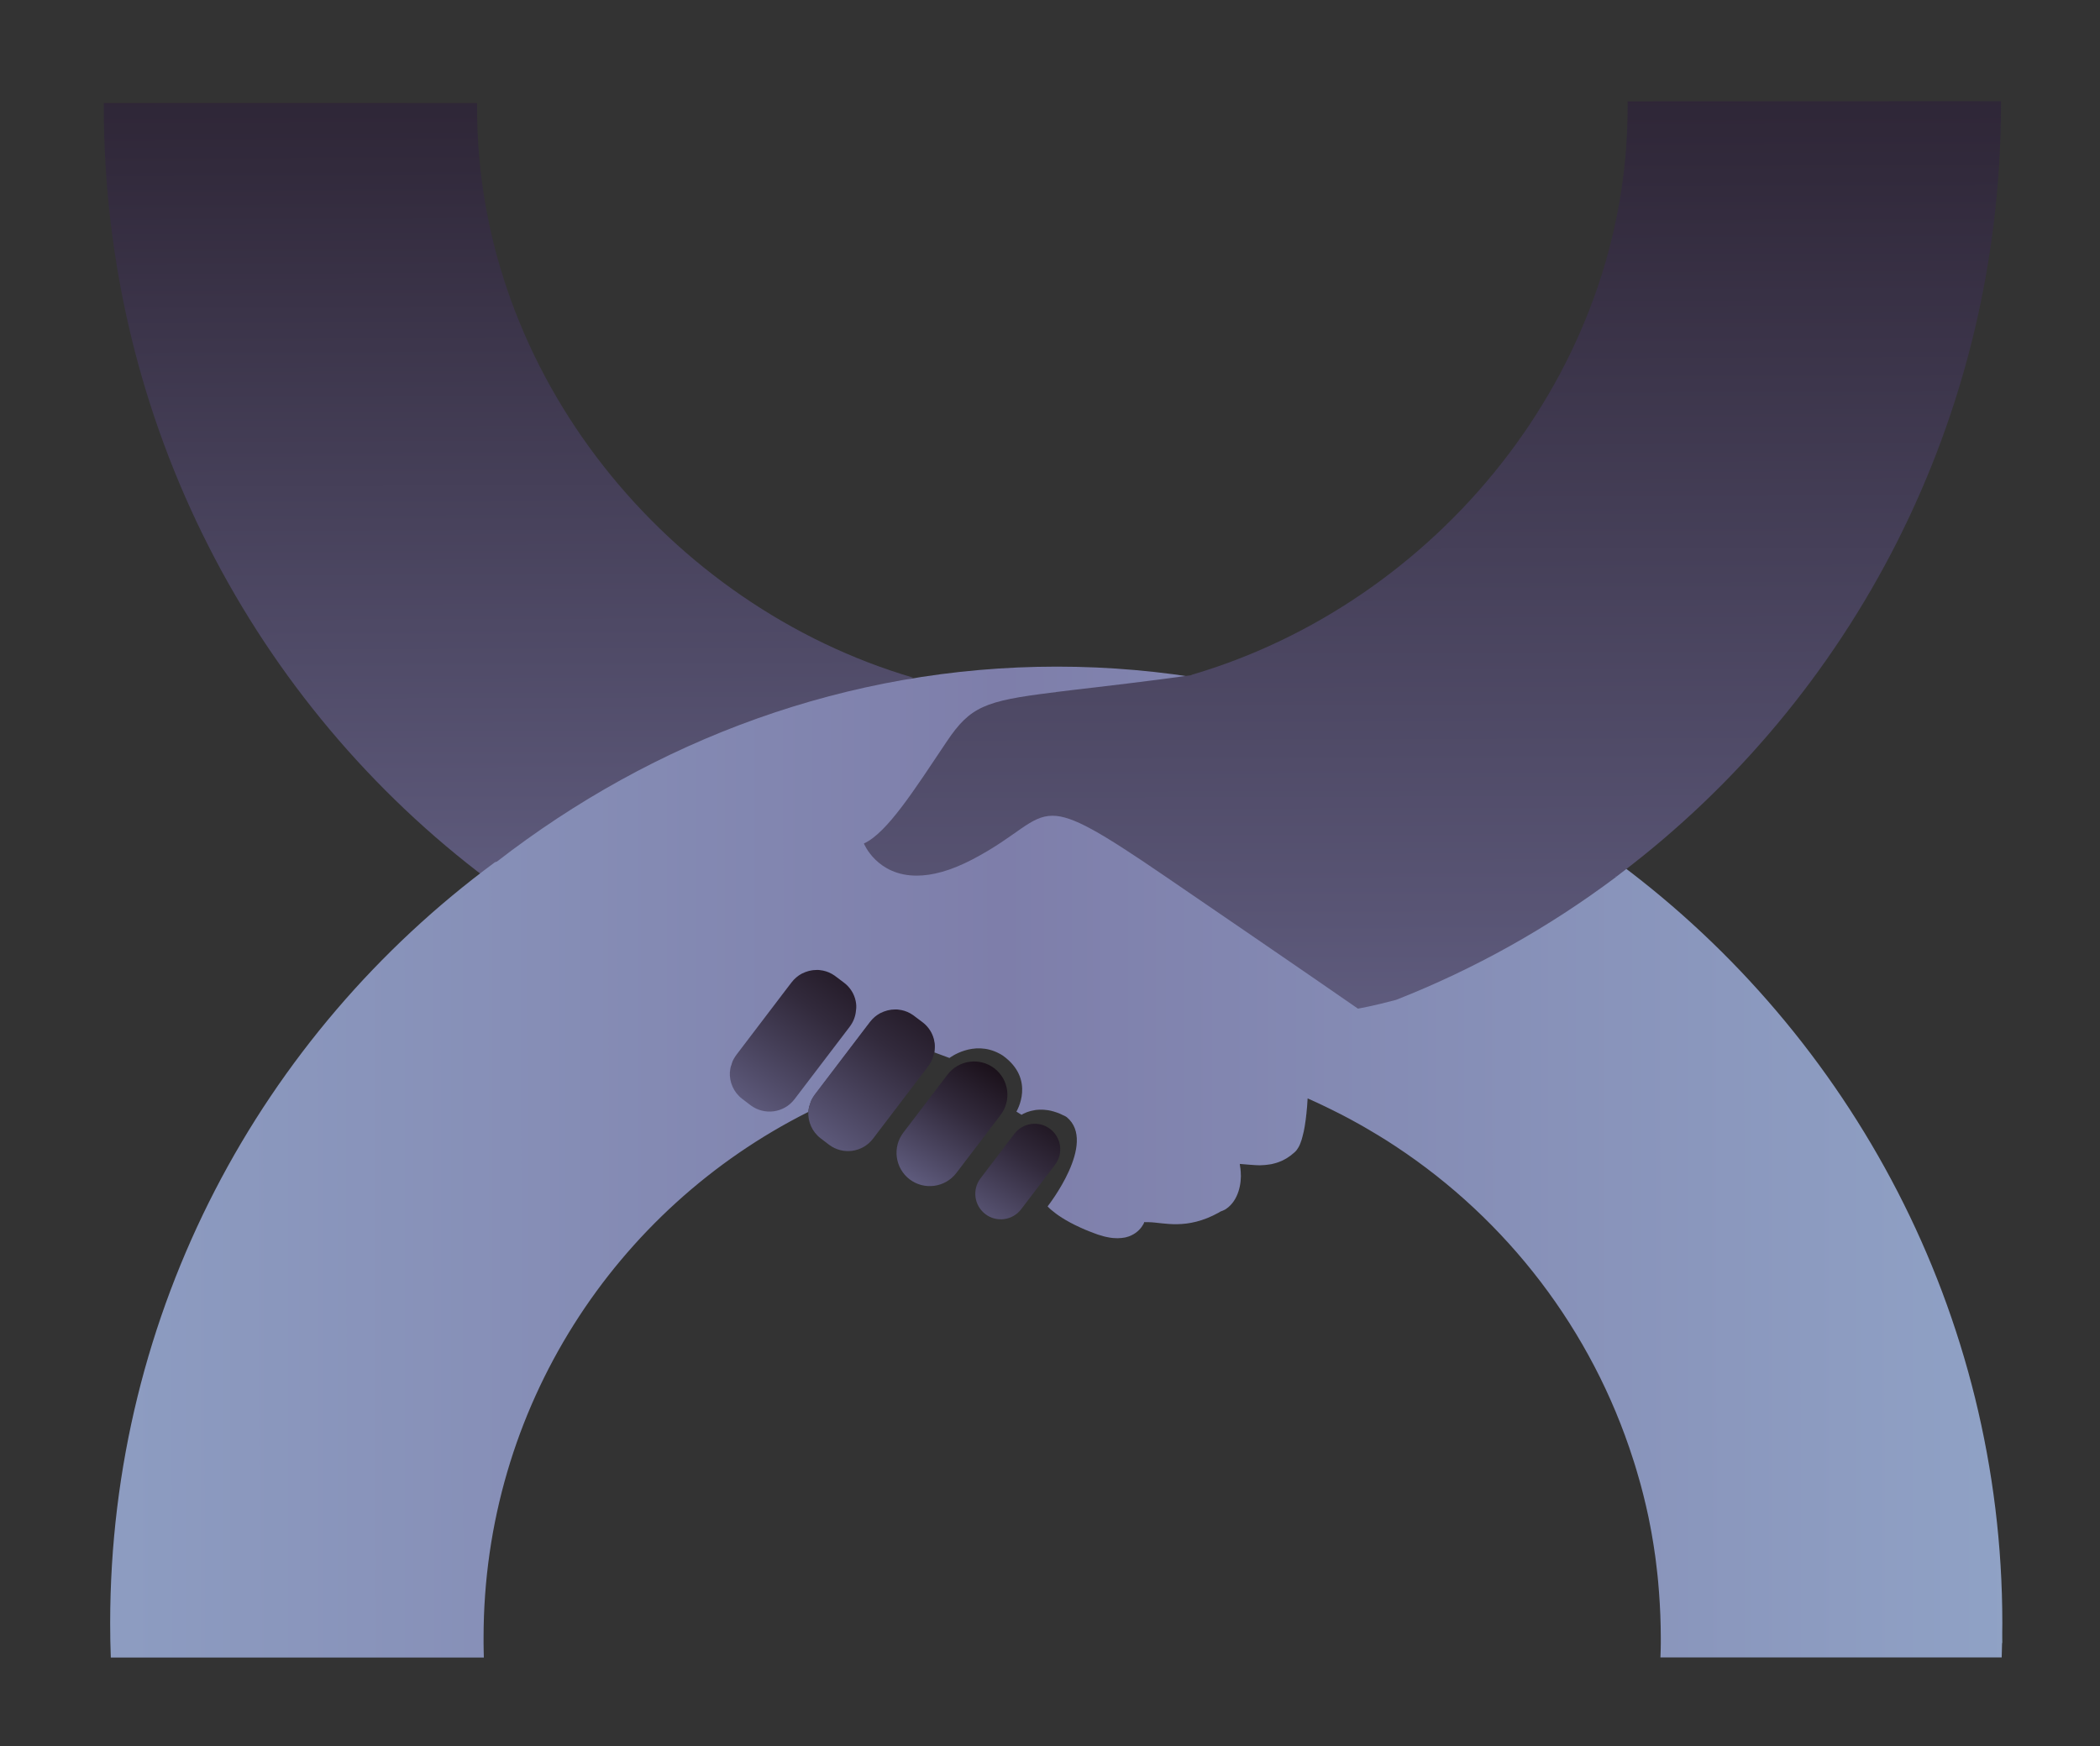 <?xml version="1.0" encoding="utf-8"?>
<!-- Generator: Adobe Illustrator 22.1.0, SVG Export Plug-In . SVG Version: 6.00 Build 0)  -->
<svg version="1.1" id="Layer_1" xmlns="http://www.w3.org/2000/svg" xmlns:xlink="http://www.w3.org/1999/xlink" x="0px" y="0px"
	 viewBox="0 0 2306.4 1918.3" style="enable-background:new 0 0 2306.4 1918.3;" xml:space="preserve">
<rect x="0" y="0" width="2306.4" height="1918.3" fill="#333333" stroke="none"/>
<style type="text/css">
	.st0{fill:url(#SVGID_1_);}
	.st1{fill:none;}
	.st2{fill:url(#SVGID_2_);}
	.st3{fill:url(#SVGID_3_);}
	.st4{fill:url(#SVGID_4_);}
	.st5{fill:url(#SVGID_5_);}
	.st6{fill:url(#SVGID_6_);}
	.st7{fill:url(#SVGID_7_);}
	.st8{fill:url(#SVGID_8_);}
	.st9{fill:url(#SVGID_9_);}
	.st10{fill:url(#SVGID_10_);}
	.st11{fill:url(#SVGID_11_);}
	.st12{fill:url(#SVGID_12_);}
	.st13{fill:url(#SVGID_13_);}
	.st14{fill:url(#SVGID_14_);}
	.st15{fill:url(#SVGID_15_);}
	.st16{fill:url(#SVGID_16_);}
	.st17{fill:url(#SVGID_17_);}
	.st18{fill:url(#SVGID_18_);}
	.st19{fill:url(#SVGID_19_);}
	.st20{fill:url(#SVGID_20_);}
	.st21{fill:url(#SVGID_21_);}
	.st22{fill:url(#SVGID_22_);}
	.st23{fill:url(#SVGID_23_);}
	.st24{fill:url(#SVGID_24_);}
	.st25{fill:url(#SVGID_25_);}
	.st26{fill:url(#SVGID_26_);}
	.st27{fill:url(#SVGID_27_);}
</style>
<linearGradient id="SVGID_1_" gradientUnits="userSpaceOnUse" x1="548.328" y1="4495.693" x2="562.393" y2="375.377" gradientTransform="matrix(1 0 0 -1 0 1918)">
	<stop  offset="0" style="stop-color:#A2C7E2"/>
	<stop  offset="0.23" style="stop-color:#7E7EAA"/>
	<stop  offset="0.32" style="stop-color:#0D0208"/>
	<stop  offset="0.35" style="stop-color:#10050B"/>
	<stop  offset="0.42" style="stop-color:#10050B"/>
	<stop  offset="0.48" style="stop-color:#10050B"/>
	<stop  offset="0.54" style="stop-color:#190F18"/>
	<stop  offset="0.67" style="stop-color:#322A3C"/>
	<stop  offset="0.84" style="stop-color:#595575"/>
	<stop  offset="0.87" style="stop-color:#615E81"/>
</linearGradient>
<path class="st0" d="M1003.2,744.5c-0.1,0-0.2-0.1-0.3-0.1h0.1h-0.1C735,665.7,524,412.2,524,119.8c0-2.2,0-4.4,0-6.6H114
	c0,1.1,0,2.2,0,3.4c0,348.5,166.1,657.6,422.4,849.9l0,0l0,0c0.1,0.1,0.1,0.1,0.2,0.2c0.2-0.2,0.4-0.3,0.6-0.5l0.4-0.2l0.1-0.1l0,0
	l-0.1,0.1l-0.3,0.3c0.3-0.2,0.5-0.4,0.8-0.6l462.8-220.4C1001.7,745,1002.4,744.7,1003.2,744.5z"/>
<title>Asset 1</title>
<path class="st1" d="M807.7,1205.7c0.3,0.3,0.6,0.6,0.9,0.9C808.3,1206.3,808,1206,807.7,1205.7L807.7,1205.7z"/>
<linearGradient id="SVGID_2_" gradientUnits="userSpaceOnUse" x1="1640.416" y1="2049.428" x2="330.631" y2="245.346" gradientTransform="matrix(1 0 0 -1 0 1918)">
	<stop  offset="0" style="stop-color:#A2C7E2"/>
	<stop  offset="0.23" style="stop-color:#7E7EAA"/>
	<stop  offset="0.32" style="stop-color:#0D0208"/>
	<stop  offset="0.42" style="stop-color:#10050B"/>
	<stop  offset="0.54" style="stop-color:#10050B"/>
	<stop  offset="0.64" style="stop-color:#10050B"/>
	<stop  offset="0.66" style="stop-color:#190F18"/>
	<stop  offset="0.7" style="stop-color:#322A3C"/>
	<stop  offset="0.75" style="stop-color:#595575"/>
	<stop  offset="0.76" style="stop-color:#615E81"/>
</linearGradient>
<path class="st2" d="M760.6,1103.8c-0.7-0.8-1.5-1.6-2.3-2.3c-0.7-0.7-1.5-1.3-2.3-1.9l-2-1.6l-6.6-5.1c-2.8-2.1-5.8-3.8-8.9-5
	c-0.5-0.2-0.9-0.3-1.4-0.5c-10.3-3.4-21.6-1.9-30.7,4c0.4-0.3,0.8-0.5,1.2-0.8c5-3,10.6-4.6,16.2-5c-10.1,0.5-19.9,5.3-26.5,14
	l-12.7,16.7l-41.8,54.8c-2.4,3.1-4.2,6.6-5.4,10.2s-1.8,7.3-1.8,11c-0.1,5.8,1.4,11.7,4.1,16.9c-1.7-3.3-2.9-6.9-3.5-10.5
	c1.1,6.6,4.1,12.9,8.9,18.1c0.7,0.7,1.4,1.4,2.1,2.1c0.8,0.7,1.6,1.4,2.5,2l8.5,6.5c15.6,11.9,38,8.8,50-6.8l54.4-71.4
	c0.2-0.2,0.4-0.5,0.6-0.8c0-0.1,0.1-0.2,0.2-0.3c0.2-0.2,0.4-0.5,0.6-0.8c0.1-0.1,0.2-0.3,0.3-0.4l0,0l0,0c0.2-0.2,0.3-0.5,0.5-0.8
	c0,0,0-0.1,0.1-0.1c0,0,0-0.1,0.1-0.1c0,0,0-0.1,0.1-0.1c0.1-0.1,0.1-0.1,0.1-0.2v-0.1c0.1-0.1,0.1-0.2,0.2-0.4
	c0.1-0.2,0.2-0.3,0.3-0.5c0-0.1,0.1-0.1,0.1-0.1c0.1-0.2,0.2-0.3,0.2-0.5c0.1-0.1,0.1-0.1,0.1-0.2l0,0c0.2-0.4,0.4-0.8,0.6-1.2
	c0.1-0.3,0.2-0.5,0.3-0.7s0.2-0.5,0.3-0.7c-0.1,0.2-0.1,0.3-0.2,0.4c0.1-0.2,0.2-0.3,0.2-0.5l0,0l0,0c0.1-0.2,0.1-0.4,0.2-0.6
	c0-0.2,0.1-0.5,0.2-0.7c0.1-0.2,0.1-0.3,0.2-0.5c0.2-0.6,0.4-1.3,0.5-1.9c0-0.1,0.1-0.3,0.1-0.4c0.2-0.8,0.3-1.5,0.5-2.3v-0.1
	c0.1-0.4,0.1-0.7,0.2-1.1v-0.3c0.1-0.4,0.1-0.9,0.2-1.5C770.8,1121.5,767.5,1111.3,760.6,1103.8z M637.6,1181.3
	c1.2-3.6,3-7,5.4-10.2C640.6,1174.3,638.8,1177.8,637.6,1181.3c-1.2,3.7-1.8,7.4-1.8,11C635.8,1188.6,636.4,1184.9,637.6,1181.3z
	 M635.9,1195.8c0.1,0.9,0.2,1.8,0.3,2.7C636.1,1197.6,636,1196.7,635.9,1195.8z M635.9,1191c0.3-6.9,2.6-13.8,7.2-19.8
	C638.6,1177.1,636.2,1184.1,635.9,1191z M684.8,1116.3l12.6-16.6c0.2-0.3,0.4-0.5,0.6-0.8c-0.2,0.2-0.4,0.4-0.5,0.7L684.8,1116.3z
	 M698.9,1098c-0.2,0.2-0.4,0.4-0.5,0.6C698.5,1098.4,698.6,1098.3,698.9,1098C698.8,1098,698.8,1098,698.9,1098L698.9,1098z
	 M701.1,1095.7c0.3-0.3,0.5-0.5,0.8-0.7s0.5-0.5,0.8-0.7c0.2-0.2,0.5-0.4,0.7-0.6c0.1-0.1,0.2-0.2,0.3-0.3c0.2-0.2,0.5-0.3,0.7-0.5
	c-0.6,0.4-1.2,0.9-1.7,1.4C702,1094.8,701.5,1095.2,701.1,1095.7z M704.5,1092.7c0.6-0.4,1.1-0.8,1.7-1.2
	C705.7,1091.9,705.1,1092.3,704.5,1092.7z"/>
<path class="st1" d="M1150.7,882.9c21.8,0.1,52.1,17.7,122.5,65.8c150.2,102.6,212.8,146.1,212.8,146.1l0,0
	c-0.2-0.2-62.9-43.6-212.8-146.1C1202.7,900.6,1172.5,883,1150.7,882.9z"/>
<linearGradient id="SVGID_3_" gradientUnits="userSpaceOnUse" x1="881.567" y1="1894.434" x2="943.432" y2="1894.047" gradientTransform="matrix(1 0 0 -1 0 2992.908)">
	<stop  offset="0" style="stop-color:#A2C7E2"/>
	<stop  offset="0.51" style="stop-color:#7E7EAA"/>
	<stop  offset="1" style="stop-color:#A2C7E2"/>
</linearGradient>
<path class="st3" d="M931.6,1113.7c0-0.1,0-0.3,0-0.4s0-0.2,0-0.3c-0.1-0.8-0.1-1.5-0.3-2.3c0-0.3-0.1-0.5-0.1-0.8
	c-0.1-0.4-0.1-0.7-0.2-1.1c-0.1-0.3-0.1-0.6-0.2-0.9c0-0.1,0-0.2-0.1-0.3c-0.1-0.4-0.2-0.8-0.3-1.2v-0.1c-0.1-0.3-0.2-0.7-0.3-1
	c-0.2-0.6-0.4-1.1-0.6-1.7c-0.1-0.3-0.2-0.6-0.4-0.9c-0.1-0.3-0.2-0.6-0.4-0.9c-0.1-0.3-0.3-0.6-0.4-0.9v-0.1l0,0
	c-0.1-0.2-0.2-0.3-0.3-0.5s-0.2-0.4-0.3-0.7c-0.1-0.2-0.2-0.3-0.3-0.5c0,0,0,0,0-0.1c-0.2-0.3-0.4-0.6-0.6-0.9
	c-0.1-0.2-0.3-0.4-0.4-0.7l0,0c-0.2-0.2-0.3-0.5-0.5-0.8c-0.9-1.4-1.9-2.7-3-3.9c-0.2-0.2-0.4-0.4-0.6-0.6c-0.2-0.2-0.4-0.4-0.6-0.6
	c-0.3-0.3-0.6-0.6-0.9-0.9c-0.7-0.7-1.5-1.3-2.4-2l-8.1-6.2c-0.4-0.3-0.8-0.6-1.2-0.8c-0.6-0.4-1.2-0.8-1.8-1.2
	c-0.4-0.2-0.7-0.4-1.1-0.6c-0.5-0.3-0.9-0.5-1.4-0.7c-1.1-0.5-2.2-1-3.3-1.5c-0.4-0.2-0.8-0.3-1.1-0.4c-0.4-0.1-0.9-0.3-1.3-0.4
	c-0.4-0.1-0.9-0.2-1.3-0.4l0,0c-0.4-0.1-0.9-0.2-1.3-0.3c-0.4-0.1-0.8-0.2-1.2-0.2c-0.1,0-0.2,0-0.3,0c0.3,0,0.6,0.1,0.9,0.2
	c0.2,0,0.4,0.1,0.6,0.1l0,0c0.5,0.1,0.9,0.2,1.3,0.3c0.4,0.1,0.9,0.2,1.3,0.4c0.4,0.1,0.9,0.3,1.3,0.4c0.4,0.2,0.9,0.3,1.3,0.5
	c0.4,0.1,0.7,0.3,1.1,0.5c0.3,0.1,0.6,0.3,1,0.4c2.2,1,4.4,2.3,6.4,3.9l6.3,4.8l1.8,1.4c0.8,0.6,1.6,1.3,2.3,1.9
	c0.8,0.7,1.5,1.4,2.2,2.2c0.4,0.5,0.8,1,1.2,1.4c5.7,7,8.4,16.1,7.4,25c-0.1,0.5-0.1,1-0.2,1.4v0.3v-0.1l0,0c0-0.1,0-0.2,0.1-0.4
	v0.1c0-0.1,0-0.2,0-0.3c0-0.2,0.1-0.3,0.1-0.5c0,0,0,0,0-0.1s0-0.2,0.1-0.3c0-0.1,0-0.1,0-0.2c0-0.3,0-0.6,0.1-0.9l0,0
	c0-0.3,0-0.6,0.1-0.9v-0.4c0-0.1,0-0.3,0-0.4v-0.2c0-0.4,0-0.8,0-1.2v-0.3C931.7,1114.3,931.6,1114,931.6,1113.7z M931.6,1113.7
	c0-0.1,0-0.3,0-0.4s0-0.2,0-0.3c-0.1-0.8-0.1-1.5-0.3-2.3c0-0.3-0.1-0.5-0.1-0.8c-0.1-0.4-0.1-0.7-0.2-1.1c-0.1-0.3-0.1-0.6-0.2-0.9
	c0-0.1,0-0.2-0.1-0.3c-0.1-0.4-0.2-0.8-0.3-1.2v-0.1c-0.1-0.3-0.2-0.7-0.3-1c-0.2-0.6-0.4-1.1-0.6-1.7c-0.1-0.3-0.2-0.6-0.4-0.9
	c-0.1-0.3-0.2-0.6-0.4-0.9c-0.1-0.3-0.3-0.6-0.4-0.9v-0.1l0,0c-0.1-0.2-0.2-0.3-0.3-0.5s-0.2-0.4-0.3-0.7c-0.1-0.2-0.2-0.3-0.3-0.5
	c0,0,0,0,0-0.1c-0.2-0.3-0.4-0.6-0.6-0.9c-0.1-0.2-0.3-0.4-0.4-0.7l0,0c-0.2-0.2-0.3-0.5-0.5-0.8c-0.9-1.4-1.9-2.7-3-3.9
	c-0.2-0.2-0.4-0.4-0.6-0.6c-0.2-0.2-0.4-0.4-0.6-0.6c-0.3-0.3-0.6-0.6-0.9-0.9c-0.7-0.7-1.5-1.3-2.4-2l-8.1-6.2
	c-0.4-0.3-0.8-0.6-1.2-0.8c-0.6-0.4-1.2-0.8-1.8-1.2c-0.4-0.2-0.7-0.4-1.1-0.6c-0.5-0.3-0.9-0.5-1.4-0.7c-1.1-0.5-2.2-1-3.3-1.5
	c-0.4-0.2-0.8-0.3-1.1-0.4c-0.4-0.1-0.9-0.3-1.3-0.4c-0.4-0.1-0.9-0.2-1.3-0.4l0,0c-0.4-0.1-0.9-0.2-1.3-0.3
	c-0.4-0.1-0.8-0.2-1.2-0.2c-0.1,0-0.2,0-0.3,0c0.3,0,0.6,0.1,0.9,0.2c0.2,0,0.4,0.1,0.6,0.1l0,0c0.5,0.1,0.9,0.2,1.3,0.3
	c0.4,0.1,0.9,0.2,1.3,0.4c0.4,0.1,0.9,0.3,1.3,0.4c0.4,0.2,0.9,0.3,1.3,0.5c0.4,0.1,0.7,0.3,1.1,0.5c0.3,0.1,0.6,0.3,1,0.4
	c2.2,1,4.4,2.3,6.4,3.9l6.3,4.8l1.8,1.4c0.8,0.6,1.6,1.3,2.3,1.9c0.8,0.7,1.5,1.4,2.2,2.2c0.4,0.5,0.8,1,1.2,1.4
	c5.7,7,8.4,16.1,7.4,25c-0.1,0.5-0.1,1-0.2,1.4v0.3v-0.1l0,0c0-0.1,0-0.2,0.1-0.4v0.1c0-0.1,0-0.2,0-0.3c0-0.2,0.1-0.3,0.1-0.5
	c0,0,0,0,0-0.1s0-0.2,0.1-0.3c0-0.1,0-0.1,0-0.2c0-0.3,0-0.6,0.1-0.9l0,0c0-0.3,0-0.6,0.1-0.9v-0.4c0-0.1,0-0.3,0-0.4v-0.2
	c0-0.4,0-0.8,0-1.2v-0.3C931.7,1114.3,931.6,1114,931.6,1113.7z M931.1,1121.4L931.1,1121.4L931.1,1121.4c0-0.2,0-0.3,0-0.4v-0.1
	C931.2,1121.1,931.1,1121.3,931.1,1121.4L931.1,1121.4z M931.1,1121.4L931.1,1121.4L931.1,1121.4
	C931.1,1121.5,931.1,1121.4,931.1,1121.4z M931.1,1121.4L931.1,1121.4L931.1,1121.4L931.1,1121.4c0-0.2,0-0.3,0-0.4v-0.1
	C931.2,1121.1,931.1,1121.3,931.1,1121.4z M931.1,1121.4L931.1,1121.4L931.1,1121.4C931.1,1121.5,931.1,1121.4,931.1,1121.4z
	 M931.6,1113.7c0-0.1,0-0.3,0-0.4s0-0.2,0-0.3c-0.1-0.8-0.1-1.5-0.3-2.3c0-0.3-0.1-0.5-0.1-0.8c-0.1-0.4-0.1-0.7-0.2-1.1
	c-0.1-0.3-0.1-0.6-0.2-0.9c0-0.1,0-0.2-0.1-0.3c-0.1-0.4-0.2-0.8-0.3-1.2v-0.1c-0.1-0.3-0.2-0.7-0.3-1c-0.2-0.6-0.4-1.1-0.6-1.7
	c-0.1-0.3-0.2-0.6-0.4-0.9c-0.1-0.3-0.2-0.6-0.4-0.9c-0.1-0.3-0.3-0.6-0.4-0.9v-0.1l0,0c-0.1-0.2-0.2-0.3-0.3-0.5s-0.2-0.4-0.3-0.7
	c-0.1-0.2-0.2-0.3-0.3-0.5c0,0,0,0,0-0.1c-0.2-0.3-0.4-0.6-0.6-0.9c-0.1-0.2-0.3-0.4-0.4-0.7l0,0c-0.2-0.2-0.3-0.5-0.5-0.8
	c-0.9-1.4-1.9-2.7-3-3.9c-0.2-0.2-0.4-0.4-0.6-0.6c-0.2-0.2-0.4-0.4-0.6-0.6c-0.3-0.3-0.6-0.6-0.9-0.9c-0.7-0.7-1.5-1.3-2.4-2
	l-8.1-6.2c-0.4-0.3-0.8-0.6-1.2-0.8c-0.6-0.4-1.2-0.8-1.8-1.2c-0.4-0.2-0.7-0.4-1.1-0.6c-0.8-0.4-1.6-0.9-2.5-1.2
	c2.2,1,4.4,2.3,6.4,3.9l6.3,4.8l1.8,1.4c0.8,0.6,1.6,1.3,2.3,1.9c0.8,0.7,1.5,1.4,2.2,2.2c0.4,0.5,0.8,1,1.2,1.4
	c5.7,7,8.4,16.1,7.4,25c-0.1,0.5-0.1,1-0.2,1.4v0.3v-0.1l0,0c0-0.1,0-0.2,0.1-0.4v0.1c0-0.1,0-0.2,0-0.3c0-0.2,0.1-0.3,0.1-0.5
	c0,0,0,0,0-0.1s0-0.2,0.1-0.3c0-0.1,0-0.1,0-0.2c0-0.3,0-0.6,0.1-0.9l0,0c0-0.3,0-0.6,0.1-0.9v-0.4c0-0.1,0-0.3,0-0.4v-0.2
	c0-0.4,0-0.8,0-1.2v-0.3C931.7,1114.3,931.6,1114,931.6,1113.7z"/>
<linearGradient id="SVGID_4_" gradientUnits="userSpaceOnUse" x1="524.824" y1="5580.63" x2="537.927" y2="1742.218" gradientTransform="matrix(1 0 0 -1 0 2992.908)">
	<stop  offset="0" style="stop-color:#A2C7E2"/>
	<stop  offset="0.23" style="stop-color:#7E7EAA"/>
	<stop  offset="0.32" style="stop-color:#0D0208"/>
	<stop  offset="0.35" style="stop-color:#10050B"/>
	<stop  offset="0.42" style="stop-color:#10050B"/>
	<stop  offset="0.48" style="stop-color:#10050B"/>
	<stop  offset="0.54" style="stop-color:#190F18"/>
	<stop  offset="0.67" style="stop-color:#322A3C"/>
	<stop  offset="0.84" style="stop-color:#595575"/>
	<stop  offset="0.87" style="stop-color:#615E81"/>
</linearGradient>
<path class="st4" d="M537.2,949.7c-0.2,0.2-0.4,0.3-0.6,0.5l0,0L537.2,949.7z"/>
<linearGradient id="SVGID_5_" gradientUnits="userSpaceOnUse" x1="-617.693" y1="2050.172" x2="2851.988" y2="2028.492" gradientTransform="matrix(1 0 0 -1 0 2992.908)">
	<stop  offset="0" style="stop-color:#A2C7E2"/>
	<stop  offset="0.51" style="stop-color:#7E7EAA"/>
	<stop  offset="1" style="stop-color:#FFFFFF"/>
</linearGradient>
<path class="st5" d="M537.2,949.7c-0.2,0.2-0.4,0.3-0.6,0.5l0,0L537.2,949.7z"/>
<linearGradient id="SVGID_6_" gradientUnits="userSpaceOnUse" x1="537.6" y1="2043.508" x2="537.6" y2="2043.508" gradientTransform="matrix(1 0 0 -1 0 2992.908)">
	<stop  offset="0" style="stop-color:#A2C7E2"/>
	<stop  offset="0.23" style="stop-color:#7E7EAA"/>
	<stop  offset="0.32" style="stop-color:#0D0208"/>
	<stop  offset="0.35" style="stop-color:#10050B"/>
	<stop  offset="0.42" style="stop-color:#10050B"/>
	<stop  offset="0.48" style="stop-color:#10050B"/>
	<stop  offset="0.54" style="stop-color:#190F18"/>
	<stop  offset="0.67" style="stop-color:#322A3C"/>
	<stop  offset="0.84" style="stop-color:#595575"/>
	<stop  offset="0.87" style="stop-color:#615E81"/>
</linearGradient>
<path class="st6" d="M537.6,949.4"/>
<linearGradient id="SVGID_7_" gradientUnits="userSpaceOnUse" x1="537.6" y1="2043.508" x2="537.6" y2="2043.508" gradientTransform="matrix(1 0 0 -1 0 2992.908)">
	<stop  offset="0" style="stop-color:#A2C7E2"/>
	<stop  offset="0.51" style="stop-color:#7E7EAA"/>
	<stop  offset="1" style="stop-color:#FFFFFF"/>
</linearGradient>
<path class="st7" d="M537.6,949.4"/>
<linearGradient id="SVGID_8_" gradientUnits="userSpaceOnUse" x1="1769.8" y1="2042.708" x2="1769.8" y2="2042.708" gradientTransform="matrix(1 0 0 -1 0 2992.908)">
	<stop  offset="0" style="stop-color:#A2C7E2"/>
	<stop  offset="0.51" style="stop-color:#7E7EAA"/>
	<stop  offset="1" style="stop-color:#FFFFFF"/>
</linearGradient>
<path class="st8" d="M1769.8,950.2L1769.8,950.2L1769.8,950.2L1769.8,950.2L1769.8,950.2L1769.8,950.2L1769.8,950.2z"/>
<linearGradient id="SVGID_9_" gradientUnits="userSpaceOnUse" x1="1769.8" y1="2042.708" x2="1769.8" y2="2042.708" gradientTransform="matrix(1 0 0 -1 0 2992.908)">
	<stop  offset="0" style="stop-color:#A2C7E2"/>
	<stop  offset="0.23" style="stop-color:#7E7EAA"/>
	<stop  offset="0.32" style="stop-color:#0D0208"/>
	<stop  offset="0.35" style="stop-color:#10050B"/>
	<stop  offset="0.42" style="stop-color:#10050B"/>
	<stop  offset="0.48" style="stop-color:#10050B"/>
	<stop  offset="0.54" style="stop-color:#190F18"/>
	<stop  offset="0.67" style="stop-color:#322A3C"/>
	<stop  offset="0.84" style="stop-color:#595575"/>
	<stop  offset="0.87" style="stop-color:#615E81"/>
</linearGradient>
<path class="st9" d="M1769.8,950.2L1769.8,950.2L1769.8,950.2L1769.8,950.2L1769.8,950.2L1769.8,950.2L1769.8,950.2z"/>
<linearGradient id="SVGID_10_" gradientUnits="userSpaceOnUse" x1="1769.8" y1="2042.708" x2="1769.8" y2="2042.708" gradientTransform="matrix(1 0 0 -1 0 2992.908)">
	<stop  offset="0" style="stop-color:#A2C7E2"/>
	<stop  offset="0.23" style="stop-color:#7E7EAA"/>
	<stop  offset="0.32" style="stop-color:#0D0208"/>
	<stop  offset="0.35" style="stop-color:#10050B"/>
	<stop  offset="0.42" style="stop-color:#10050B"/>
	<stop  offset="0.48" style="stop-color:#10050B"/>
	<stop  offset="0.54" style="stop-color:#190F18"/>
	<stop  offset="0.67" style="stop-color:#322A3C"/>
	<stop  offset="0.84" style="stop-color:#595575"/>
	<stop  offset="0.87" style="stop-color:#615E81"/>
</linearGradient>
<path class="st10" d="M1769.8,950.2L1769.8,950.2L1769.8,950.2L1769.8,950.2L1769.8,950.2L1769.8,950.2L1769.8,950.2z"/>
<linearGradient id="SVGID_11_" gradientUnits="userSpaceOnUse" x1="1769.8" y1="2042.708" x2="1769.8" y2="2042.708" gradientTransform="matrix(1 0 0 -1 0 2992.908)">
	<stop  offset="0" style="stop-color:#A2C7E2"/>
	<stop  offset="0.51" style="stop-color:#7E7EAA"/>
	<stop  offset="1" style="stop-color:#FFFFFF"/>
</linearGradient>
<path class="st11" d="M1769.8,950.2L1769.8,950.2L1769.8,950.2L1769.8,950.2L1769.8,950.2z"/>
<linearGradient id="SVGID_12_" gradientUnits="userSpaceOnUse" x1="1769.8" y1="2042.708" x2="1769.8" y2="2042.708" gradientTransform="matrix(1 0 0 -1 0 2992.908)">
	<stop  offset="0" style="stop-color:#A2C7E2"/>
	<stop  offset="0.23" style="stop-color:#7E7EAA"/>
	<stop  offset="0.32" style="stop-color:#0D0208"/>
	<stop  offset="0.35" style="stop-color:#10050B"/>
	<stop  offset="0.42" style="stop-color:#10050B"/>
	<stop  offset="0.48" style="stop-color:#10050B"/>
	<stop  offset="0.54" style="stop-color:#190F18"/>
	<stop  offset="0.67" style="stop-color:#322A3C"/>
	<stop  offset="0.84" style="stop-color:#595575"/>
	<stop  offset="0.87" style="stop-color:#615E81"/>
</linearGradient>
<path class="st12" d="M1769.8,950.2L1769.8,950.2L1769.8,950.2L1769.8,950.2L1769.8,950.2z"/>
<linearGradient id="SVGID_13_" gradientUnits="userSpaceOnUse" x1="1769.8" y1="2042.708" x2="1769.8" y2="2042.708" gradientTransform="matrix(1 0 0 -1 0 2992.908)">
	<stop  offset="0" style="stop-color:#A2C7E2"/>
	<stop  offset="0.23" style="stop-color:#7E7EAA"/>
	<stop  offset="0.32" style="stop-color:#0D0208"/>
	<stop  offset="0.42" style="stop-color:#10050B"/>
	<stop  offset="0.54" style="stop-color:#10050B"/>
	<stop  offset="0.64" style="stop-color:#10050B"/>
	<stop  offset="0.66" style="stop-color:#190F18"/>
	<stop  offset="0.7" style="stop-color:#322A3C"/>
	<stop  offset="0.75" style="stop-color:#595575"/>
	<stop  offset="0.76" style="stop-color:#615E81"/>
</linearGradient>
<path class="st13" d="M1769.8,950.2L1769.8,950.2L1769.8,950.2L1769.8,950.2L1769.8,950.2z"/>
<linearGradient id="SVGID_14_" gradientUnits="userSpaceOnUse" x1="1769.8" y1="2042.708" x2="1769.8" y2="2042.708" gradientTransform="matrix(1 0 0 -1 0 2992.908)">
	<stop  offset="0" style="stop-color:#A2C7E2"/>
	<stop  offset="0.51" style="stop-color:#7E7EAA"/>
	<stop  offset="1" style="stop-color:#FFFFFF"/>
</linearGradient>
<path class="st14" d="M1769.8,950.2L1769.8,950.2L1769.8,950.2L1769.8,950.2L1769.8,950.2z"/>
<linearGradient id="SVGID_15_" gradientUnits="userSpaceOnUse" x1="1769.8" y1="2042.708" x2="1769.8" y2="2042.708" gradientTransform="matrix(1 0 0 -1 0 2992.908)">
	<stop  offset="0" style="stop-color:#A2C7E2"/>
	<stop  offset="0.23" style="stop-color:#7E7EAA"/>
	<stop  offset="0.32" style="stop-color:#0D0208"/>
	<stop  offset="0.35" style="stop-color:#10050B"/>
	<stop  offset="0.42" style="stop-color:#10050B"/>
	<stop  offset="0.48" style="stop-color:#10050B"/>
	<stop  offset="0.54" style="stop-color:#190F18"/>
	<stop  offset="0.67" style="stop-color:#322A3C"/>
	<stop  offset="0.84" style="stop-color:#595575"/>
	<stop  offset="0.87" style="stop-color:#615E81"/>
</linearGradient>
<path class="st15" d="M1769.8,950.2L1769.8,950.2L1769.8,950.2L1769.8,950.2L1769.8,950.2z"/>
<linearGradient id="SVGID_16_" gradientUnits="userSpaceOnUse" x1="1106.65" y1="2305.855" x2="1106.65" y2="1848.138" gradientTransform="matrix(1 0 0 -1 0 2992.908)">
	<stop  offset="0" style="stop-color:#A2C7E2"/>
	<stop  offset="0.23" style="stop-color:#7E7EAA"/>
	<stop  offset="0.32" style="stop-color:#0D0208"/>
	<stop  offset="0.42" style="stop-color:#10050B"/>
	<stop  offset="0.54" style="stop-color:#10050B"/>
	<stop  offset="0.64" style="stop-color:#10050B"/>
	<stop  offset="0.66" style="stop-color:#190F18"/>
	<stop  offset="0.7" style="stop-color:#322A3C"/>
	<stop  offset="0.75" style="stop-color:#595575"/>
	<stop  offset="0.76" style="stop-color:#615E81"/>
</linearGradient>
<path class="st16" d="M1062.6,930.9c49.4-25.8,63.3-48.1,88.1-48C1125.9,882.8,1112,905.1,1062.6,930.9"/>
<linearGradient id="SVGID_17_" gradientUnits="userSpaceOnUse" x1="104.472" y1="2092.27" x2="2157.444" y2="2079.442" gradientTransform="matrix(1 0 0 -1 0 2992.908)">
	<stop  offset="0" style="stop-color:#A2C7E2"/>
	<stop  offset="0.51" style="stop-color:#7E7EAA"/>
	<stop  offset="1" style="stop-color:#FFFFFF"/>
</linearGradient>
<path class="st17" d="M1062.6,930.9c49.4-25.8,63.3-48.1,88.1-48C1125.9,882.8,1112,905.1,1062.6,930.9"/>
<linearGradient id="SVGID_18_" gradientUnits="userSpaceOnUse" x1="1742.438" y1="2684.345" x2="862.561" y2="1306.223" gradientTransform="matrix(1 0 0 -1 1.179676e-02 2992.927)">
	<stop  offset="0" style="stop-color:#A2C7E2"/>
	<stop  offset="0.23" style="stop-color:#7E7EAA"/>
	<stop  offset="0.32" style="stop-color:#0D0208"/>
	<stop  offset="0.42" style="stop-color:#10050B"/>
	<stop  offset="0.54" style="stop-color:#10050B"/>
	<stop  offset="0.64" style="stop-color:#10050B"/>
	<stop  offset="0.66" style="stop-color:#190F18"/>
	<stop  offset="0.7" style="stop-color:#322A3C"/>
	<stop  offset="0.75" style="stop-color:#595575"/>
	<stop  offset="0.76" style="stop-color:#615E81"/>
</linearGradient>
<path class="st18" d="M1153.4,1240.2L1153.4,1240.2c-12.3-9.4-29.9-7-39.3,5.3l-37.2,48.9c-9.4,12.3-7,29.9,5.3,39.3l0,0
	c12.3,9.4,29.9,7,39.3-5.3l37.2-48.9C1168.1,1267.2,1165.7,1249.6,1153.4,1240.2z"/>
<linearGradient id="SVGID_19_" gradientUnits="userSpaceOnUse" x1="1669.895" y1="2736.409" x2="790.017" y2="1358.287" gradientTransform="matrix(1 0 0 -1 1.681614e-02 2992.927)">
	<stop  offset="0" style="stop-color:#A2C7E2"/>
	<stop  offset="0.23" style="stop-color:#7E7EAA"/>
	<stop  offset="0.32" style="stop-color:#0D0208"/>
	<stop  offset="0.42" style="stop-color:#10050B"/>
	<stop  offset="0.54" style="stop-color:#10050B"/>
	<stop  offset="0.64" style="stop-color:#10050B"/>
	<stop  offset="0.66" style="stop-color:#190F18"/>
	<stop  offset="0.7" style="stop-color:#322A3C"/>
	<stop  offset="0.75" style="stop-color:#595575"/>
	<stop  offset="0.76" style="stop-color:#615E81"/>
</linearGradient>
<path class="st19" d="M1092,1173.5L1092,1173.5c-16.1-12.2-39-9.1-51.3,6.9l-48.6,63.8c-12.2,16.1-9.1,39,6.9,51.3l0,0
	c16.1,12.2,39,9.1,51.3-6.9l48.6-63.8C1111.2,1208.7,1108.1,1185.8,1092,1173.5z"/>
<linearGradient id="SVGID_20_" gradientUnits="userSpaceOnUse" x1="-1236.331" y1="638.757" x2="3345.926" y2="643.063" gradientTransform="matrix(1 0 0 -1 0 1918)">
	<stop  offset="0" style="stop-color:#A2C7E2"/>
	<stop  offset="0.51" style="stop-color:#7E7EAA"/>
	<stop  offset="1" style="stop-color:#A2C7E2"/>
</linearGradient>
<path class="st20" d="M1042.8,1162.2c0,0,26.1-20.2,54.9-4.8c1.2,0.7,2.5,1.3,3.7,2.2c36.5,26.2,14.9,61.5,14.9,61.5l5.6,3.5
	c0,0,0,0,0.1,0c0.2-0.1,0.5-0.3,1-0.6c0.1-0.1,0.2-0.1,0.4-0.2c0,0,0.1,0,0.1-0.1c0.2-0.1,0.4-0.2,0.6-0.3c0.3-0.2,0.7-0.3,1.1-0.5
	s0.8-0.3,1.2-0.5c0.2-0.1,0.4-0.2,0.6-0.3l0,0c0.2-0.1,0.5-0.2,0.7-0.3c0.3-0.1,0.6-0.2,0.9-0.3c0.2-0.1,0.4-0.1,0.6-0.2
	c0.5-0.2,1.1-0.3,1.6-0.5c0.4-0.1,0.9-0.2,1.3-0.4c0.1,0,0.3-0.1,0.5-0.1c0.3-0.1,0.6-0.1,0.9-0.2l0,0c0.3-0.1,0.7-0.1,1-0.2
	s0.7-0.1,1-0.2s0.7-0.1,1-0.2c0.4,0,0.7-0.1,1.1-0.2c0.3,0,0.6-0.1,0.9-0.1c0.5,0,1-0.1,1.5-0.1s1-0.1,1.5-0.1h0.2c0.5,0,1,0,1.6,0
	c0.3,0,0.6,0,0.9,0s0.6,0,0.9,0c0.5,0,0.9,0,1.4,0.1c0.1,0,0.3,0,0.4,0c0.6,0,1.1,0.1,1.7,0.2s1.2,0.1,1.8,0.2
	c0.3,0,0.5,0.1,0.8,0.1c2,0.3,4,0.8,6.1,1.4c1.3,0.4,2.6,0.8,4,1.3c0.7,0.3,1.4,0.5,2.1,0.8c0.4,0.2,0.7,0.3,1.1,0.5
	c0.7,0.3,1.4,0.6,2.2,1l-1.2-0.5c0.4,0.2,2.8,1.3,2.4,1.1c-1.2-0.6,2.6,1.1,3.7,2c34,28.1-21,98-21,98s0.1,0.1,0.2,0.3l0.1,0.1
	l0.1,0.1c0.1,0.1,0.1,0.1,0.2,0.2s0.2,0.2,0.4,0.4c0.1,0.1,0.1,0.1,0.2,0.2l0.2,0.2c0.1,0.1,0.2,0.2,0.3,0.3
	c0.1,0.1,0.2,0.2,0.3,0.3c0.2,0.2,0.4,0.4,0.7,0.6l0,0c0.2,0.2,0.3,0.3,0.5,0.5s0.4,0.3,0.6,0.5s0.4,0.4,0.6,0.5
	c5.1,4.4,15,11.6,31.6,19.1c1.5,0.7,3.1,1.4,4.7,2.1c0.5,0.2,1.1,0.5,1.7,0.7c0.4,0.2,0.9,0.4,1.3,0.5c0.5,0.2,0.9,0.4,1.4,0.6
	c0.6,0.2,1.2,0.5,1.8,0.7c0.2,0.1,0.4,0.2,0.6,0.2l0,0c1.2,0.5,2.4,0.9,3.6,1.4s2.5,0.9,3.8,1.4c0.5,0.2,1.1,0.4,1.6,0.5
	c1.6,0.5,3.1,1,4.6,1.4c1,0.3,2,0.5,2.9,0.7c1.4,0.3,2.8,0.6,4.1,0.8c0.4,0.1,0.9,0.1,1.3,0.2c0.9,0.1,1.7,0.2,2.5,0.3
	c3.3,0.3,6.2,0.3,9,0c1-0.1,2-0.2,2.9-0.4c0.4-0.1,0.8-0.2,1.2-0.2c0.4-0.1,0.8-0.2,1.3-0.3c2.1-0.5,3.9-1.2,5.6-2
	c7.4-3.4,11.3-8.8,13.1-12c0.1-0.1,0.2-0.3,0.2-0.4c0.1-0.2,0.2-0.4,0.3-0.5c0.1-0.2,0.2-0.3,0.2-0.5c0.1-0.1,0.1-0.3,0.2-0.4
	c0-0.1,0.1-0.2,0.1-0.3c0-0.1,0-0.1,0.1-0.1c0-0.1,0.1-0.2,0.1-0.2v-0.1c2.3-2,0,0,0,0s0.6-0.7,0.9,0c0.1,0.1,0.3,0,0.5,0
	c0.1,0,0.2,0,0.3,0c0.2,0,0.4,0,0.7,0c0.7,0,1.7,0,2.7,0c16.3,0.3,41.3,9.1,76.8-10.6c0.5-0.3,1.7-1.2,2.2-1.3
	c0.5-0.1,1-0.3,1.4-0.5s0.8-0.3,1.2-0.5c1.2-0.5,2.3-1.1,3.3-1.8c13.4-9.2,17-27.9,15.9-40.7c0-0.3-0.1-0.5-0.1-0.8
	c0-0.5-0.1-0.9-0.1-1.3c-0.1-0.5-0.1-0.9-0.1-1.3c0-0.2,0-0.4-0.1-0.6c0-0.2-0.1-0.4-0.1-0.6s-0.1-0.4-0.1-0.6
	c-0.1-0.6-0.1-1.1-0.2-1.6l0,0c0-0.3-0.1-0.5-0.1-0.7c0-0.1,0-0.2,0-0.3c0-0.2-0.1-0.3-0.1-0.4s0-0.2,0-0.3c0-0.1,0-0.1,0-0.1
	c4.1,0.3,18.1,1.6,21.9,1.5c0.6,0,1.2,0,1.8-0.1c1.3-0.1,2.5-0.1,3.8-0.2c1.1-0.1,2.3-0.2,3.4-0.4c0.2,0,0.4,0,0.6-0.1
	c0.5-0.1,1-0.2,1.6-0.2c0.6-0.1,1.2-0.2,1.8-0.3c1.1-0.2,2.2-0.5,3.2-0.8c1.6-0.4,3.2-0.9,4.8-1.5c5.8-2.1,11.3-5.4,16.7-10.2
	c0.4-0.3,0.8-0.7,1.2-1.1c1.3-1.2,2.5-2.9,3.6-4.8c0.2-0.4,0.5-0.9,0.7-1.3l0,0c0.2-0.5,0.4-0.9,0.7-1.4c0.3-0.7,0.6-1.5,0.9-2.3
	c0.2-0.5,0.4-1.1,0.6-1.7c0.1-0.3,0.2-0.6,0.3-0.8c0.1-0.3,0.2-0.6,0.3-0.9c0.2-0.6,0.4-1.2,0.5-1.8c0.2-0.6,0.3-1.2,0.5-1.8
	c0-0.2,0.1-0.3,0.1-0.5c0.1-0.4,0.2-0.8,0.3-1.2c0.1-0.4,0.2-0.8,0.3-1.2l0,0c0.2-0.8,0.4-1.6,0.6-2.4c0.2-0.9,0.3-1.7,0.5-2.6
	s0.3-1.7,0.5-2.6c0.1-0.9,0.3-1.8,0.4-2.6c0.1-0.9,0.3-1.8,0.4-2.7c0.1-0.9,0.3-1.8,0.4-2.7l0,0c0.2-1.5,0.4-2.9,0.5-4.4
	c0.1-0.8,0.2-1.6,0.3-2.4c0.1-0.8,0.2-1.6,0.2-2.4c0.2-1.7,0.3-3.4,0.5-5.1c0.2-2.1,0.3-4.1,0.4-6.1c0.1-1,0.1-1.9,0.2-2.9
	c1.6,0.7,3.1,1.4,4.7,2.1c1.5,0.7,2.9,1.3,4.4,2c1,0.4,1.9,0.9,2.8,1.3c1.3,0.6,2.7,1.2,4,1.9c1.7,0.8,3.3,1.6,5,2.4
	c2,0.9,3.9,1.9,5.9,2.9c1.6,0.8,3.2,1.6,4.8,2.4c1.7,0.9,3.5,1.8,5.2,2.6c1.7,0.9,3.4,1.8,5.1,2.7c1.7,0.9,3.4,1.8,5.1,2.7
	c3.3,1.8,6.7,3.6,10,5.5c1.9,1.1,3.7,2.1,5.6,3.2c1.5,0.9,3.1,1.8,4.6,2.7c6.7,3.9,13.3,7.9,19.8,12c3.3,2.1,6.5,4.2,9.7,6.3
	c122.2,80.6,215.5,201.5,260.8,343.8c0.6,1.9,1.2,3.8,1.8,5.6c0.6,1.9,1.2,3.8,1.7,5.6c1.1,3.8,2.2,7.6,3.3,11.4
	c0.5,1.9,1.1,3.8,1.6,5.7c0.5,1.9,1,3.8,1.5,5.7c0.5,1.9,1,3.8,1.5,5.8c0.5,1.9,1,3.8,1.4,5.8c0.5,1.9,0.9,3.9,1.4,5.8
	c0.9,3.9,1.7,7.8,2.6,11.7c0.8,3.9,1.6,7.8,2.3,11.7c0.4,2,0.7,3.9,1.1,5.9c0.7,3.9,1.4,7.9,2,11.8c0.3,2,0.6,4,0.9,5.9
	s0.6,3.8,0.8,5.6c0.1,0.4,0.1,0.7,0.2,1.1c0.2,1.5,0.4,3,0.6,4.5c0.2,1.6,0.4,3.2,0.6,4.9c0.2,1.1,0.3,2.3,0.4,3.4
	c0.2,1.7,0.4,3.4,0.6,5.1c0.2,1.8,0.4,3.6,0.6,5.4c0.2,2,0.4,4,0.6,6.1c0.4,4,0.7,8.1,1,12.2s0.6,8.1,0.8,12.2
	c0.2,4.1,0.4,8.2,0.6,12.3c0.3,8.2,0.5,16.4,0.5,24.7c0,2.1,0,4.2,0,6.3c0,5.2-0.2,10.3-0.4,15.4h374.8c0.2-5.1,0.3-10.3,0.4-15.4
	c0.1-3.8,0.1-7.7,0.2-11.5c0.1-3.6,0.1-7.2,0.1-10.8c0-340.8-166.6-645-420.5-834.2c-172.7-134.9-386.6-216.5-617.9-216.5
	c-230,0-442.7,80.6-615,214.2l-2.2,0.7c0,0,0,0.1-0.1,0.1c-128.1,94.5-233.7,217.7-307.3,360.2S121,1611.7,121,1783.1
	c0,12.6,0.2,25.2,0.7,37.7h409.7v-0.1c-0.1-5.1-0.3-10.2-0.3-15.3c0-2.1,0-4.2,0-6.4c0-252.7,145.1-471.4,356.6-577.5
	c0,0,0.1,0,0.1-0.1c0-0.2,0-0.4,0.1-0.6c0-0.6,0-0.6,0.1-1.2c0-0.2,0-0.3,0.1-0.5v-0.3v-0.1l0.6-2.9c0-0.1,0-0.2,0.1-0.3l0,0
	c0-0.1,0-0.2,0.1-0.2c0.1-0.2,0.1-0.4,0.2-0.6c0-0.1,0-0.2,0.1-0.3c0-0.1,0-0.2,0.1-0.2c0.1-0.2,0.1-0.4,0.2-0.6
	c0-0.1,0.1-0.2,0.1-0.3c0-0.1,0.1-0.2,0.1-0.3l0,0v-0.1c0.2-0.7,0.5-1.4,0.7-2c0.1-0.3,0.2-0.6,0.3-0.9c0.2-0.4,0.3-0.7,0.5-1.1
	c0.3-0.6,0.6-1.1,0.9-1.7c0.1-0.2,0.2-0.4,0.3-0.5c0.3-0.5,0.6-1.1,1-1.6c0-0.1,0.1-0.1,0.1-0.2c0.4-0.7,0.9-1.3,1.4-2l54.7-71.9
	l5.9-7.7c6.2-8.1,15.2-12.7,24.7-13.5c0.2,0,0.4,0,0.6,0c0.8-0.1,1.6-0.1,2.4-0.1h0.3c0.4,0,0.8,0,1.2,0s0.9,0.1,1.3,0.1
	c0.2,0,0.4,0,0.6,0.1c0.3,0,0.6,0.1,0.8,0.1c0.4,0.1,0.8,0.1,1.2,0.2h0.1h0.2c0.4,0.1,0.8,0.1,1.1,0.2l0,0c4.9,1,9.6,3,13.8,6.3
	l9.3,7c0.5,0.3,0.9,0.7,1.3,1.1c0.3,0.3,0.7,0.6,1,0.9s0.7,0.6,1,0.9c4.7,4.7,8.1,10.7,9.5,17.3l0,0h-0.1c0.7,3.4,0.9,6.9,0.6,10.3
	c0.1,0.6-0.2,1.3-0.1,1.9 M931.7,1115c0,0.4,0,0.8,0,1.2v0.2c0,0.1,0,0.3,0,0.4v0.4c0,0.3,0,0.6-0.1,0.9l0,0c0,0.3,0,0.6-0.1,0.9
	c0,0.1,0,0.1,0,0.2s0,0.2-0.1,0.3c0,0,0,0,0,0.1c0,0.2-0.1,0.4-0.1,0.5s0,0.2,0,0.3v-0.1c0,0.2-0.1,0.3-0.1,0.4l0,0v0.1v0.1
	c0,0.1,0,0.2,0,0.3l0,0v0.1l0,0l0,0l0,0c0,0,0,0,0,0.1s-0.1,0.3-0.1,0.4v0.1c-0.1,0.7-0.3,1.3-0.4,1.9v0.1v0.1c0,0.1,0,0.1,0,0.2
	c-0.1,0.3-0.1,0.6-0.2,0.9c-0.1,0.4-0.2,0.7-0.3,1.1c-0.1,0.2-0.1,0.3-0.2,0.5c-0.1,0.2-0.2,0.5-0.2,0.7c0,0.1-0.1,0.3-0.1,0.4
	s0,0.1-0.1,0.2l0,0l0,0v0.1v0.1c-0.1,0.2-0.2,0.5-0.3,0.7c-0.2,0.4-0.3,0.8-0.5,1.2c-0.1,0.3-0.3,0.6-0.5,0.9
	c-0.1,0.2-0.2,0.4-0.3,0.6c0,0.1-0.1,0.1-0.1,0.2c-0.1,0.1-0.1,0.2-0.2,0.3c-0.1,0.1-0.1,0.1-0.2,0.2c0,0,0,0.1-0.1,0.1
	c0,0.1-0.1,0.1-0.1,0.2c0,0,0,0,0,0.1c0,0,0,0.1-0.1,0.1c0,0,0,0,0,0.1c0,0,0,0.1-0.1,0.1c-0.1,0.1-0.2,0.3-0.2,0.4
	c-0.1,0.1-0.1,0.3-0.2,0.4l0,0l0,0c-0.1,0.1-0.2,0.3-0.3,0.4c-0.2,0.3-0.4,0.6-0.6,0.8c-0.1,0.1-0.2,0.2-0.2,0.3
	c-0.2,0.3-0.4,0.6-0.6,0.8l-51.8,68c-11.4,14.9-32.7,17.8-47.6,6.5l-8.1-6.2c-0.8-0.6-1.5-1.2-2.2-1.9l-0.1-0.1
	c-0.4-0.3-0.7-0.7-1-1c-0.1-0.1-0.2-0.2-0.2-0.2c-0.3-0.3-0.5-0.5-0.8-0.8s-0.6-0.6-0.8-0.9c-0.3-0.3-0.5-0.6-0.8-0.9
	s-0.5-0.7-0.8-1c-0.2-0.2-0.3-0.4-0.5-0.6c-0.3-0.4-0.6-0.8-0.8-1.2c-0.5-0.8-1-1.7-1.5-2.5c-2.6-5-4-10.6-3.9-16.1
	c0-3.5,0.6-7.1,1.8-10.5s2.8-6.7,5.1-9.7l39.8-52.2l12.1-15.9c5.8-7.5,14-12,22.7-13.1c0.3,0,0.6-0.1,0.8-0.1c0.1,0,0.3,0,0.4,0
	c0.1,0,0.1,0,0.2,0c0.1,0,0.1,0,0.2,0c0.3,0,0.5,0,0.8-0.1c1-0.1,2-0.1,3,0c0.1,0,0.1,0,0.2,0c0.6,0,1.1,0.1,1.7,0.1h0.1
	c0.3,0,0.7,0.1,1,0.1h0.2c0.3,0,0.6,0.1,0.9,0.1c0.1,0,0.2,0,0.3,0c0.4,0.1,0.8,0.1,1.2,0.2s0.9,0.2,1.3,0.3l0,0
	c0.4,0.1,0.9,0.2,1.3,0.4c0.4,0.1,0.9,0.3,1.3,0.4c0.4,0.1,0.8,0.2,1.1,0.4c1.6,0.6,3.2,1.3,4.7,2.2c0.4,0.2,0.7,0.4,1.1,0.6
	c0.6,0.4,1.2,0.8,1.8,1.2c0.4,0.3,0.8,0.6,1.2,0.8l8.1,6.2c0.8,0.6,1.6,1.3,2.4,2c0.3,0.3,0.6,0.6,0.9,0.9c0.2,0.2,0.4,0.4,0.6,0.6
	c0.2,0.2,0.4,0.4,0.6,0.6c1.1,1.2,2.1,2.5,3,3.9c0.2,0.2,0.3,0.5,0.5,0.8l0,0c0.1,0.2,0.3,0.4,0.4,0.7c0.2,0.3,0.4,0.6,0.6,0.9
	c0,0,0,0,0,0.1c0.1,0.2,0.2,0.3,0.3,0.5s0.2,0.4,0.3,0.7c0.1,0.2,0.2,0.3,0.3,0.5l0,0v0.1c0.1,0.3,0.3,0.6,0.4,0.9
	c0.1,0.3,0.3,0.6,0.4,0.9c0.1,0.3,0.2,0.6,0.4,0.9c0.2,0.6,0.4,1.1,0.6,1.7c0.1,0.3,0.2,0.7,0.3,1v0.1c0.1,0.4,0.2,0.8,0.3,1.2
	c0,0.1,0.1,0.2,0.1,0.3c0.1,0.3,0.2,0.6,0.2,0.9c0.1,0.4,0.2,0.7,0.2,1.1c0.1,0.3,0.1,0.5,0.1,0.8c0.1,0.8,0.2,1.5,0.3,2.3
	c0,0.1,0,0.2,0,0.3c0,0.2,0,0.3,0,0.4c0,0.3,0,0.7,0,1L931.7,1115L931.7,1115z"/>
<linearGradient id="SVGID_21_" gradientUnits="userSpaceOnUse" x1="1933.582" y1="2083.983" x2="572.294" y2="198.053" gradientTransform="matrix(1 0 0 -1 0 1918)">
	<stop  offset="0" style="stop-color:#A2C7E2"/>
	<stop  offset="0.23" style="stop-color:#7E7EAA"/>
	<stop  offset="0.32" style="stop-color:#0D0208"/>
	<stop  offset="0.42" style="stop-color:#10050B"/>
	<stop  offset="0.54" style="stop-color:#10050B"/>
	<stop  offset="0.64" style="stop-color:#10050B"/>
	<stop  offset="0.66" style="stop-color:#190F18"/>
	<stop  offset="0.7" style="stop-color:#322A3C"/>
	<stop  offset="0.75" style="stop-color:#595575"/>
	<stop  offset="0.76" style="stop-color:#615E81"/>
</linearGradient>
<path class="st21" d="M1026,1143.1L1026,1143.1c-1.6-7.8-5.9-14.9-12.7-20.1l-9.3-7c-0.4-0.3-0.8-0.6-1.2-0.9
	c-4-2.8-8.3-4.6-12.7-5.5l0,0c-0.4-0.1-0.9-0.2-1.3-0.2c0,0,0,0-0.1,0c-0.4-0.1-0.8-0.1-1.2-0.2c-0.3,0-0.6-0.1-0.8-0.1
	s-0.4-0.1-0.6-0.1c-0.5,0-0.9-0.1-1.4-0.1c-0.4,0-0.8,0-1.2,0h-0.1c-5.6,0-10.9,1.3-15.9,3.8c-0.8,0.4-1.6,0.8-2.4,1.3
	c4.6-2.9,9.8-4.5,15.1-5c-9.4,0.8-18.4,5.4-24.6,13.5l-5.9,7.7l-54.7,71.9c-0.5,0.7-1,1.3-1.4,2c0,0.1-0.1,0.1-0.1,0.2
	c-0.4,0.5-0.7,1.1-1,1.6c-0.1,0.1-0.2,0.3-0.3,0.5c-0.3,0.6-0.6,1.1-0.9,1.7c-0.2,0.4-0.3,0.7-0.5,1.1c-0.1,0.3-0.2,0.5-0.3,0.8
	c-0.2,0.7-0.5,1.4-0.7,2.1c0,0,0,0.1,0,0.2l0,0c0,0.1,0,0.2-0.1,0.3c0,0.1-0.1,0.2-0.1,0.3c0,0.2-0.1,0.4-0.2,0.6
	c0,0.1,0,0.1-0.1,0.2c0,0.1,0,0.2-0.1,0.3c-0.1,0.2-0.1,0.4-0.2,0.6c0,0.1,0,0.2-0.1,0.2l0,0c0,0.1-0.1,0.2-0.1,0.3l-0.6,2.9
	c0.1,0.1,0,0.2,0,0.3v0.1c0,0.2,0,0.3-0.1,0.5c0,0.6,0,0.6-0.1,1.2c0,0.2,0,0.4-0.1,0.6c0,0-0.1,0-0.1,0.1
	c-0.7,11.1,4,22.4,13.4,29.6l9.3,7.1c15.2,11.5,36.8,8.5,48.3-6.6l60.3-79.2l0.3-0.4c4.1-5.4,6.4-11.5,6.9-17.8
	C1026.9,1150,1026.7,1146.5,1026,1143.1z M889.9,1212.1c0.2-0.7,0.4-1.4,0.7-2.1C890.4,1210.7,890.1,1211.4,889.9,1212.1z
	 M890.9,1209.2c0.2-0.4,0.3-0.7,0.5-1.1C891.3,1208.5,891.1,1208.8,890.9,1209.2z M892.3,1206.4c0.1-0.2,0.2-0.4,0.3-0.5
	C892.5,1206.1,892.4,1206.3,892.3,1206.4z M893.6,1204.2C893.6,1204.1,893.7,1204.1,893.6,1204.2
	C893.7,1204.1,893.6,1204.1,893.6,1204.2z M893.7,1204c0.4-0.7,0.9-1.3,1.4-2C894.6,1202.7,894.2,1203.3,893.7,1204z M957.7,1120.1
	c1.9-2.1,3.9-3.8,6.1-5.3C961.6,1116.3,959.5,1118,957.7,1120.1z"/>
<linearGradient id="SVGID_22_" gradientUnits="userSpaceOnUse" x1="1847.402" y1="2127.411" x2="486.114" y2="241.481" gradientTransform="matrix(1 0 0 -1 0 1918)">
	<stop  offset="0" style="stop-color:#A2C7E2"/>
	<stop  offset="0.23" style="stop-color:#7E7EAA"/>
	<stop  offset="0.32" style="stop-color:#0D0208"/>
	<stop  offset="0.42" style="stop-color:#10050B"/>
	<stop  offset="0.54" style="stop-color:#10050B"/>
	<stop  offset="0.64" style="stop-color:#10050B"/>
	<stop  offset="0.66" style="stop-color:#190F18"/>
	<stop  offset="0.7" style="stop-color:#322A3C"/>
	<stop  offset="0.75" style="stop-color:#595575"/>
	<stop  offset="0.76" style="stop-color:#615E81"/>
</linearGradient>
<path class="st22" d="M939.8,1099.7L939.8,1099.7c-1.6-7.8-5.9-14.9-12.7-20.1l-9.3-7c-0.4-0.3-0.8-0.6-1.2-0.9
	c-4-2.8-8.3-4.6-12.7-5.5l0,0c-0.4-0.1-0.9-0.2-1.3-0.2c0,0,0,0-0.1,0c-0.4-0.1-0.8-0.1-1.2-0.2c-0.3,0-0.6-0.1-0.8-0.1
	s-0.4-0.1-0.6-0.1c-0.5,0-0.9-0.1-1.4-0.1c-0.4,0-0.8,0-1.2,0h-0.1c-5.6,0-10.9,1.3-15.9,3.8c-0.8,0.4-1.6,0.8-2.4,1.3
	c4.6-2.9,9.8-4.5,15.1-5c-9.4,0.8-18.4,5.4-24.6,13.5l-5.9,7.7l-54.7,71.9c-0.5,0.7-1,1.3-1.4,2c0,0.1-0.1,0.1-0.1,0.2
	c-0.4,0.5-0.7,1.1-1,1.6c-0.1,0.1-0.2,0.3-0.3,0.5c-0.3,0.6-0.6,1.1-0.9,1.7c-0.2,0.4-0.3,0.7-0.5,1.1c-0.1,0.3-0.2,0.5-0.3,0.8
	c-0.2,0.7-0.5,1.4-0.7,2.1c0,0,0,0.1,0,0.2l0,0c0,0.1,0,0.2-0.1,0.3c0,0.1-0.1,0.2-0.1,0.3c0,0.2-0.1,0.4-0.2,0.6
	c0,0.1,0,0.1-0.1,0.2c0,0.1,0,0.2-0.1,0.3c-0.1,0.2-0.1,0.4-0.2,0.6c0,0.1,0,0.2-0.1,0.2l0,0c0,0.1-0.1,0.2-0.1,0.3l-0.6,2.9
	c0.1,0.1,0,0.2,0,0.3v0.1c0,0.2,0,0.3-0.1,0.5c0,0.6,0,0.6-0.1,1.2c0,0.2,0,0.4-0.1,0.6c0,0-0.1,0-0.1,0.1
	c-0.7,11.1,4,22.4,13.4,29.6l9.3,7.1c15.2,11.5,36.8,8.5,48.3-6.6l60.3-79.2l0.3-0.4c4.1-5.4,6.4-11.5,6.9-17.8
	C940.7,1106.6,940.5,1103.1,939.8,1099.7z M803.7,1168.7c0.2-0.7,0.4-1.4,0.7-2.1C804.2,1167.3,803.9,1168,803.7,1168.7z
	 M804.7,1165.8c0.2-0.4,0.3-0.7,0.5-1.1C805.1,1165.1,804.9,1165.4,804.7,1165.8z M806.1,1163c0.1-0.2,0.2-0.4,0.3-0.5
	C806.3,1162.7,806.2,1162.9,806.1,1163z M807.5,1160.8C807.5,1160.7,807.6,1160.7,807.5,1160.8
	C807.5,1160.8,807.5,1160.8,807.5,1160.8z M807.5,1160.6c0.4-0.7,0.9-1.3,1.4-2C808.4,1159.3,808,1159.9,807.5,1160.6z
	 M871.6,1076.7c1.9-2.1,3.9-3.8,6.1-5.3C875.5,1072.9,873.4,1074.7,871.6,1076.7z"/>
<linearGradient id="SVGID_23_" gradientUnits="userSpaceOnUse" x1="1561.119" y1="4938.27" x2="1577.5" y2="139.388" gradientTransform="matrix(1 0 0 -1 0 1918)">
	<stop  offset="0" style="stop-color:#A2C7E2"/>
	<stop  offset="0.23" style="stop-color:#7E7EAA"/>
	<stop  offset="0.32" style="stop-color:#0D0208"/>
	<stop  offset="0.35" style="stop-color:#10050B"/>
	<stop  offset="0.42" style="stop-color:#10050B"/>
	<stop  offset="0.48" style="stop-color:#10050B"/>
	<stop  offset="0.54" style="stop-color:#190F18"/>
	<stop  offset="0.67" style="stop-color:#322A3C"/>
	<stop  offset="0.84" style="stop-color:#595575"/>
	<stop  offset="0.87" style="stop-color:#615E81"/>
</linearGradient>
<path class="st23" d="M1787.6,111.3c0,2.2,0,4.4,0,6.6c0,292-211.2,545.1-479.2,623.5c0.2,0.1,0.4,0.2,0.6,0.2
	c-10.6,1.5-22.4,3.1-35.3,4.8c-50.8,6.6-88.8,10.6-117.8,14.3c-0.4,0-0.8,0.1-1.2,0.1c1.2-0.1,2.5-0.1,3.7-0.1h1.2l0.2,0.1h-1.2
	c-1.2,0-2.5,0-3.7,0.1c-72.9,9-89.4,15.4-114.9,53.4c-35.7,53.2-65.5,100.5-91.2,112.3c0,0,14.2,35.6,58.5,35.3
	c16-0.1,36-4.9,60.7-17.8c49.4-25.8,63.3-48.1,88.1-48c21.8,0.1,52.1,17.7,122.5,65.8c150,102.5,212.6,145.9,212.8,146.1
	c0.5-0.1,16.4-2.8,41.4-9.5c0.1,0,0.2-0.1,0.3-0.1h0.1c86.4-33.9,167.6-79.5,241.8-135.1c-1-0.7-2-1.5-3-2.2
	c0.8,0.6,1.5,1.1,2.3,1.7l-0.3-0.3c-0.1-0.1-0.2-0.2-0.3-0.3l0,0c0.1,0.1,0.2,0.2,0.3,0.2l0.1,0.1c0.3,0.2,0.6,0.4,0.9,0.6l0,0l0,0
	l0,0c0,0,0,0,0,0.1l4.7-3.6l0,0c253.7-192.1,417.9-499.1,417.9-845c0-1.2,0-2.3,0-3.4L1787.6,111.3L1787.6,111.3z"/>
<linearGradient id="SVGID_24_" gradientUnits="userSpaceOnUse" x1="1775.063" y1="955.035" x2="1775.064" y2="954.551" gradientTransform="matrix(1 0 0 -1 0 1918)">
	<stop  offset="0" style="stop-color:#A2C7E2"/>
	<stop  offset="0.23" style="stop-color:#7E7EAA"/>
	<stop  offset="0.32" style="stop-color:#0D0208"/>
	<stop  offset="0.35" style="stop-color:#10050B"/>
	<stop  offset="0.42" style="stop-color:#10050B"/>
	<stop  offset="0.48" style="stop-color:#10050B"/>
	<stop  offset="0.54" style="stop-color:#190F18"/>
	<stop  offset="0.67" style="stop-color:#322A3C"/>
	<stop  offset="0.84" style="stop-color:#595575"/>
	<stop  offset="0.87" style="stop-color:#615E81"/>
</linearGradient>
<path class="st24" d="M1775.1,963.4C1775.2,963.4,1775,963.3,1775.1,963.4L1775.1,963.4C1775,963.3,1775.1,963.4,1775.1,963.4z"/>
<linearGradient id="SVGID_25_" gradientUnits="userSpaceOnUse" x1="843.5" y1="1884.908" x2="843.5" y2="1884.908" gradientTransform="matrix(1 0 0 -1 0 2992.908)">
	<stop  offset="0" style="stop-color:#A2C7E2"/>
	<stop  offset="0.51" style="stop-color:#7E7EAA"/>
	<stop  offset="1" style="stop-color:#FFFFFF"/>
</linearGradient>
<path class="st25" d="M843.5,1108L843.5,1108L843.5,1108z"/>
<linearGradient id="SVGID_26_" gradientUnits="userSpaceOnUse" x1="1509.1" y1="1268.2" x2="1509.1" y2="1268.2" gradientTransform="matrix(1 0 0 -1 0 1918)">
	<stop  offset="0" style="stop-color:#A2C7E2"/>
	<stop  offset="0.23" style="stop-color:#7E7EAA"/>
	<stop  offset="0.32" style="stop-color:#0D0208"/>
	<stop  offset="0.35" style="stop-color:#10050B"/>
	<stop  offset="0.42" style="stop-color:#10050B"/>
	<stop  offset="0.48" style="stop-color:#10050B"/>
	<stop  offset="0.54" style="stop-color:#190F18"/>
	<stop  offset="0.67" style="stop-color:#322A3C"/>
	<stop  offset="0.84" style="stop-color:#595575"/>
	<stop  offset="0.87" style="stop-color:#615E81"/>
</linearGradient>
<path class="st26" d="M1509.1,649.8"/>
<linearGradient id="SVGID_27_" gradientUnits="userSpaceOnUse" x1="2199.02" y1="118.85" x2="2199.29" y2="118.85" gradientTransform="matrix(1 0 0 -1 0 1918)">
	<stop  offset="0" style="stop-color:#A2C7E2"/>
	<stop  offset="0.51" style="stop-color:#7E7EAA"/>
	<stop  offset="1" style="stop-color:#A2C7E2"/>
</linearGradient>
<path class="st27" d="M2199.3,1804.9h-0.3c0.1-3.8,0.1-7.7,0.2-11.5C2199.3,1797.2,2199.3,1801.1,2199.3,1804.9z"/>
</svg>
